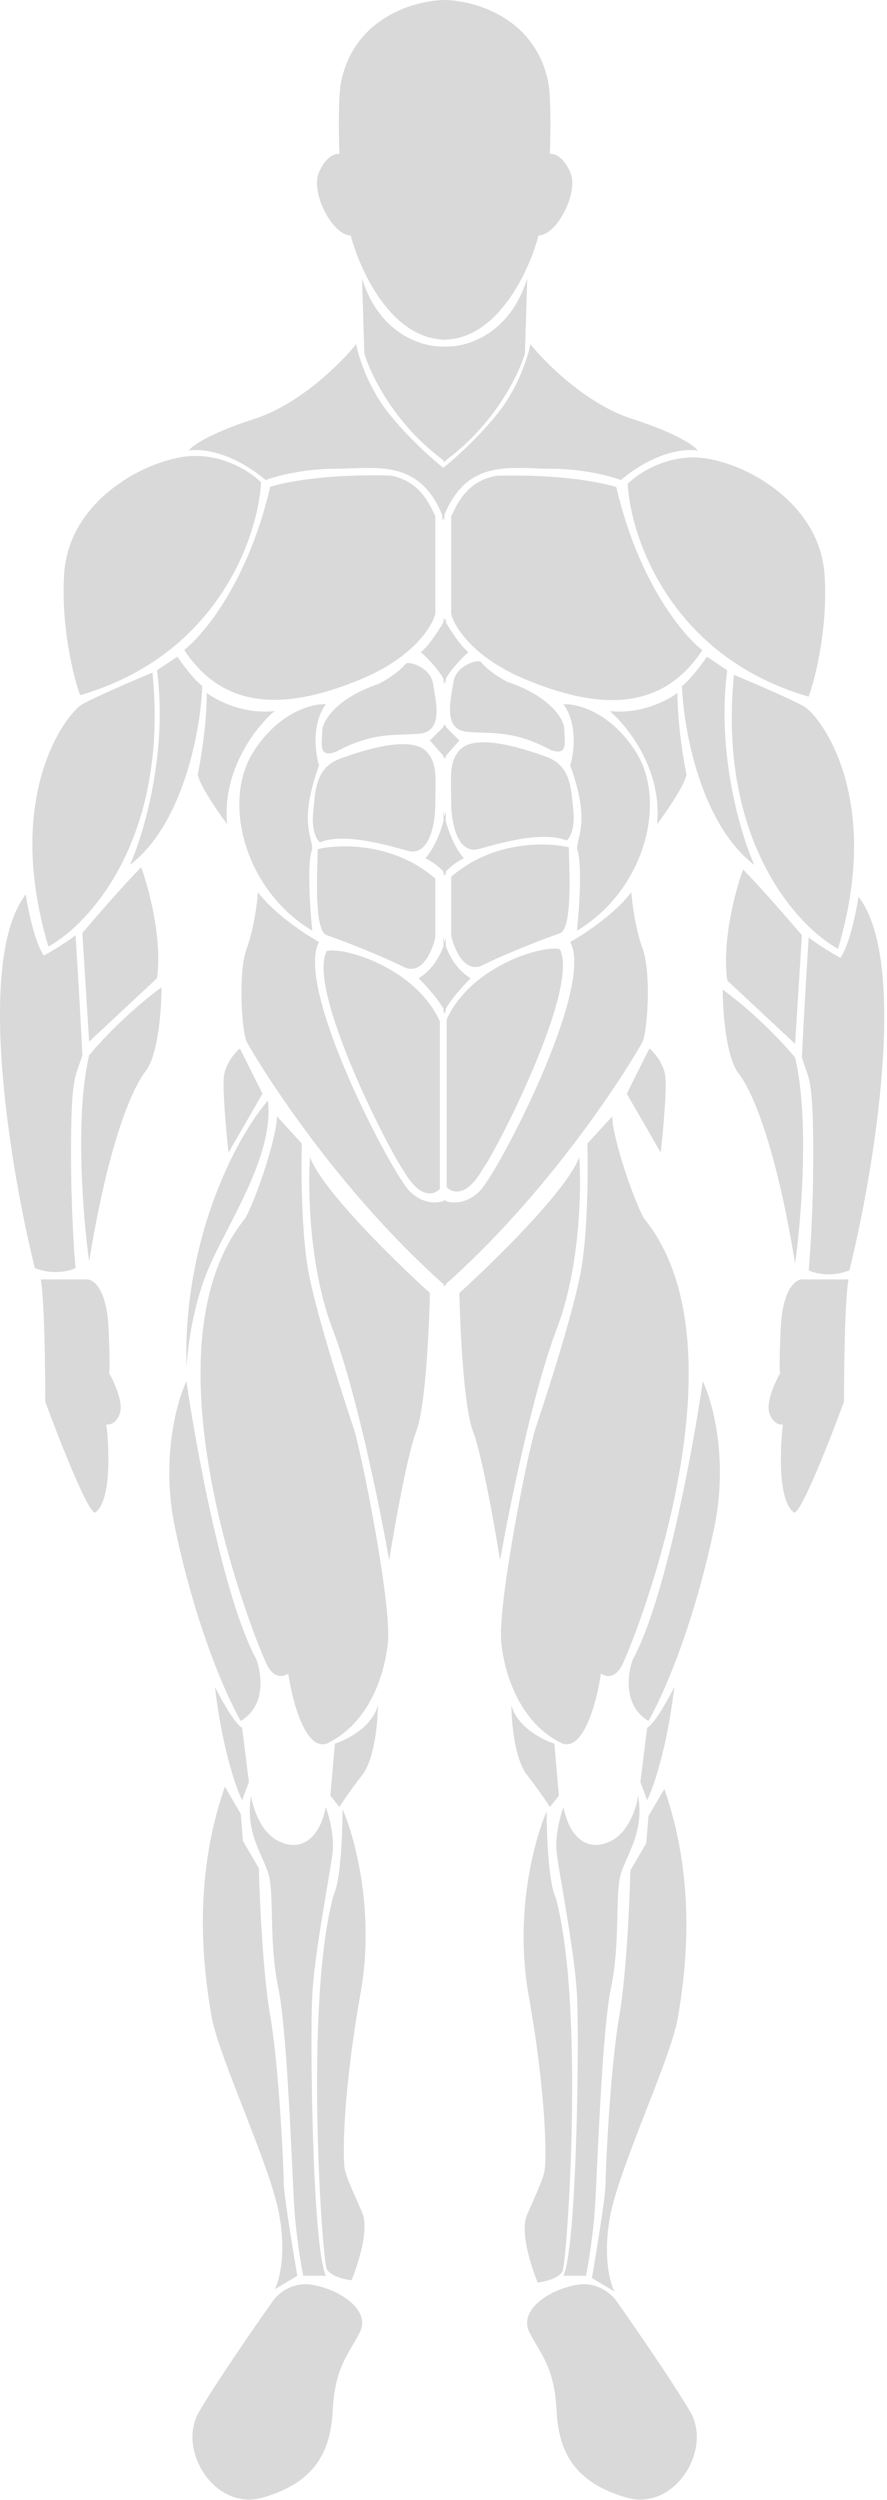 <svg width="196" height="552" viewBox="0 0 196 552" fill="none" xmlns="http://www.w3.org/2000/svg">
<!-- calf -->
<path id="calf_left_outer" d="M79.695 440C82.895 422 78.362 405.5 75.695 399.5C75.695 404.5 75.296 415.3 73.695 418.5C67.195 442.5 71.195 499 72.195 501C72.996 502.6 76.195 503.333 77.695 503.5C81.195 494.5 80.695 490.5 80.195 489C79.695 487.5 76.695 481.5 76.195 479C75.695 476.5 75.695 462.5 79.695 440Z" fill="#D9D9D9"/>
<path id="calf_left_inner" d="M53.196 400.5L49.696 394.5C42.196 416 45.196 436 46.696 445C48.196 454 59.696 478 61.696 489C63.296 497.8 61.696 503.667 60.696 505.5L65.696 502.5C64.696 496.667 62.696 484.4 62.696 482C62.696 479 61.696 456.5 59.696 445C58.096 435.8 57.362 419.5 57.196 412.5L53.696 406.5L53.196 400.5Z" fill="#D9D9D9"/>
<path id="calf_right_outer" d="M116.796 440.5C113.596 422.5 118.13 406 120.796 400C120.796 405 121.196 415.8 122.796 419C129.296 443 125.296 499.5 124.296 501.5C123.496 503.1 120.296 503.833 118.796 504C115.296 495 115.796 491 116.296 489.5C116.796 488 119.796 482 120.296 479.5C120.796 477 120.796 463 116.796 440.5Z" fill="#D9D9D9"/>
<path id="calf_right_inner" d="M143.296 401L146.796 395C154.296 416.5 151.296 436.5 149.796 445.5C148.296 454.5 136.796 478.5 134.796 489.5C133.196 498.3 134.796 504.167 135.796 506L130.796 503C131.796 497.167 133.796 484.9 133.796 482.5C133.796 479.5 134.796 457 136.796 445.5C138.396 436.3 139.13 420 139.296 413L142.796 407L143.296 401Z" fill="#D9D9D9"/>
<!-- leg -->
<path d="M41.196 302C40.396 272.4 52.862 250.333 59.196 243C60.696 255.5 49.696 271 45.696 281C42.496 289 41.362 298.333 41.196 302Z" fill="#D9D9D9"/>
<g id="quads">
<path id="left" d="M66.695 252.5L61.196 246.5C61.196 251 56.696 264.5 54.196 269C30.195 298.5 57.196 364.5 59.196 368C60.795 370.8 62.862 370.167 63.696 369.5C64.529 375.333 67.395 386.6 72.195 385C80.695 381 84.695 371.5 85.695 363C86.695 354.5 79.695 320 78.195 315.5C76.695 311 70.195 291.5 68.195 281C66.596 272.6 66.529 258.5 66.695 252.5Z" fill="#D9D9D9"/>
<path id="right" d="M129.793 252.5L135.293 246.5C135.293 251 139.793 264.5 142.293 269C166.293 298.5 139.293 364.5 137.293 368C135.693 370.8 133.626 370.167 132.793 369.5C131.96 375.333 129.093 386.6 124.293 385C115.793 381 111.793 371.5 110.793 363C109.793 354.5 116.793 320 118.293 315.5C119.793 311 126.293 291.5 128.293 281C129.893 272.6 129.96 258.5 129.793 252.5Z" fill="#D9D9D9"/>
</g>
<g id="hamstrings">
<path id="left" d="M56.696 366.5C49.495 353.3 43.362 320 41.196 305C39.029 309.5 35.495 322.3 38.696 337.5C42.696 356.5 48.696 372 53.196 380C58.196 377 58.196 371 56.696 366.5Z" fill="#D9D9D9"/>
<path id="right" d="M139.793 366.5C146.993 353.3 153.126 320 155.293 305C157.46 309.5 160.993 322.3 157.793 337.5C153.793 356.5 147.793 372 143.293 380C138.293 377 138.293 371 139.793 366.5Z" fill="#D9D9D9"/>
</g>
<!-- forearm -->
<path id="forearm_left_1" d="M9.696 211C7.696 208.2 6.196 200.833 5.696 197.5C-5.504 211.9 2.362 258.5 7.696 280C11.696 281.6 15.362 280.667 16.696 280C16.362 276.5 15.696 266.5 15.696 254.5C15.696 237 16.696 238 18.196 233C17.796 224.2 17.029 211.667 16.696 206.5C14.696 208.1 11.196 210.167 9.696 211Z" fill="#D9D9D9"/>
<path id="forearm_left_2" d="M34.696 216C35.896 207.2 32.862 196 31.196 191.5C27.596 195.1 21.029 202.667 18.196 206L19.696 230L34.696 216Z" fill="#D9D9D9"/>
<path id="forearm_left_3" d="M32.196 236.5C34.996 232.9 35.696 222.667 35.696 218C28.196 223.5 22.196 230 19.696 233C16.496 246.6 18.362 269 19.696 278.5C23.696 254 28.696 241 32.196 236.5Z" fill="#D9D9D9"/> <!-- path yang hilang -->
<path id="forearm_right_1" d="M185.696 211.5C187.696 208.7 189.196 201.333 189.696 198C200.896 212.4 193.029 259 187.696 280.5C183.696 282.1 180.029 281.167 178.696 280.5C179.029 277 179.696 267 179.696 255C179.696 237.5 178.696 238.5 177.196 233.5C177.596 224.7 178.362 212.167 178.696 207C180.696 208.6 184.196 210.667 185.696 211.5Z" fill="#D9D9D9"/>
<path id="forearm_right_2" d="M160.696 216.5C159.496 207.7 162.529 196.5 164.196 192C167.796 195.6 174.362 203.167 177.196 206.5L175.696 230.5L160.696 216.5Z" fill="#D9D9D9"/>
<path id="forearm_right_3" d="M163.196 237C160.396 233.4 159.696 223.167 159.696 218.5C167.196 224 173.196 230.5 175.696 233.5C178.896 247.1 177.029 269.5 175.696 279C171.696 254.5 166.696 241.5 163.196 237Z" fill="#D9D9D9"/> <!-- path yang hilang -->
<!-- back -->
<path id="back_left" d="M60.696 157C53.896 157.8 47.862 154.667 45.696 153C45.696 159.8 44.362 167.833 43.696 171C44.096 173.4 48.196 179.333 50.196 182C48.996 170 56.696 160.333 60.696 157Z" fill="#D9D9D9"/>
<path id="back_right" d="M134.696 157C141.496 157.8 147.529 154.667 149.696 153C149.696 159.8 151.029 167.833 151.696 171C151.296 173.4 147.196 179.333 145.196 182C146.396 170 138.696 160.333 134.696 157Z" fill="#D9D9D9"/>
<g id="biceps">
<path id="left" d="M18.196 155.5C20.996 153.9 29.696 150.167 33.696 148.5C37.296 184.9 19.862 204 10.696 209C0.696 175.5 14.696 157.5 18.196 155.5Z" fill="#D9D9D9"/>
<path id="right" d="M177.678 156C174.878 154.4 166.178 150.667 162.178 149C158.578 185.4 176.011 204.5 185.178 209.5C195.178 176 181.178 158 177.678 156Z" fill="#D9D9D9"/>
</g>
<g id="shoulders">
<path id="left" d="M14.196 126.5C13.396 138.1 16.196 149.333 17.696 153.5C48.096 144.7 57.029 118.5 57.696 106.5C55.196 104 48.096 99.4 39.696 101C29.196 103 15.196 112 14.196 126.5Z" fill="#D9D9D9"/>
<path id="right" d="M182.196 126.83C182.996 138.43 180.196 149.664 178.696 153.83C148.296 145.03 139.362 118.83 138.696 106.83C141.196 104.33 148.296 99.73 156.696 101.33C167.196 103.33 181.196 112.33 182.196 126.83Z" fill="#D9D9D9"/>
</g>
<g id="chest">
<path id="left" d="M96.196 135.5V114C94.196 109.5 91.696 106 86.196 105C72.196 104.6 62.696 106.5 59.696 107.5C54.896 128.3 45.029 140.167 40.696 143.5C50.196 158 65.196 156 79.696 150C91.296 145.2 95.529 138.333 96.196 135.5Z" fill="#D9D9D9"/>
<path id="right" d="M99.696 135.554V114.054C101.696 109.554 104.196 106.055 109.696 105.054C123.696 104.654 133.196 106.554 136.196 107.554C140.996 128.354 150.862 140.221 155.196 143.554C145.696 158.054 130.696 156.054 116.196 150.054C104.596 145.254 100.362 138.388 99.696 135.554Z" fill="#D9D9D9"/>
</g>
<g id="abs_upper">
<path id="left" d="M89.696 146.5C88.096 148.5 85.029 150.333 83.696 151C74.696 154 71.196 159 71.196 161.5C71.196 164 70.196 167.5 74.196 166C82.696 161.5 87.196 162.5 92.696 162C98.196 161.5 96.196 154.5 95.696 151C95.196 147.5 90.696 146 89.696 146.5Z" fill="#D9D9D9"/>
<path id="right" d="M106.196 146.094C107.796 148.094 110.862 149.927 112.196 150.594C121.196 153.594 124.696 158.594 124.696 161.094C124.696 163.594 125.696 167.094 121.696 165.594C113.196 161.094 108.696 162.094 103.196 161.594C97.696 161.094 99.696 154.094 100.196 150.594C100.696 147.094 105.196 145.594 106.196 146.094Z" fill="#D9D9D9"/>
</g>
<g id="abs_middle">
<path id="left" d="M69.196 179.5C68.796 183.5 70.029 185.5 70.696 186C76.696 183.5 88.196 187.5 90.696 188C94.696 188.5 96.196 182.5 96.196 177.5C96.196 172.5 96.696 169 94.696 166.5C91.696 162 80.696 165.5 75.196 167.5C69.696 169.5 69.696 174.5 69.196 179.5Z" fill="#D9D9D9"/>
<path id="right" d="M126.696 179.094C127.096 183.094 125.862 185.094 125.196 185.594C119.196 183.094 107.696 187.094 105.196 187.594C101.196 188.094 99.696 182.094 99.696 177.094C99.696 172.094 99.196 168.594 101.196 166.094C104.196 161.594 115.196 165.094 120.696 167.094C126.196 169.094 126.196 174.094 126.696 179.094Z" fill="#D9D9D9"/>
</g>
<g id="abs_lower">
<path id="left" d="M96.196 194C86.996 186 75.029 186.333 70.196 187.5C70.196 191 69.196 205.5 72.196 206.5C75.196 207.5 84.196 211 89.196 213.5C93.196 215.5 95.529 210 96.196 207V194Z" fill="#D9D9D9"/>
<path id="right" d="M99.696 193.594C108.896 185.594 120.862 185.927 125.696 187.094C125.696 190.594 126.696 205.094 123.696 206.094C120.696 207.094 111.696 210.594 106.696 213.094C102.696 215.094 100.362 209.594 99.696 206.594V193.594Z" fill="#D9D9D9"/>
</g>
<g id="triceps">
<path id="left" d="M39.196 145L34.696 148C37.096 166.4 31.696 184.333 28.696 191C40.696 181.8 44.362 160.833 44.696 151.5C42.696 149.9 40.196 146.5 39.196 145Z" fill="#D9D9D9"/>
<path id="right" d="M156.196 145L160.696 148C158.296 166.4 163.696 184.333 166.696 191C154.696 181.8 151.029 160.833 150.696 151.5C152.696 149.9 155.196 146.5 156.196 145Z" fill="#D9D9D9"/>
</g>
<!-- traps -->
<path id="trap_left" d="M56.196 92.5C66.196 89.3 75.362 80.167 78.696 76C79.196 78.667 81.296 85.4 85.696 91C90.096 96.6 95.862 101.667 98.196 103.5V115C93.196 101 83.196 103.5 74.196 103.5C66.996 103.5 60.862 105.167 58.696 106C51.096 99.6 44.196 99 41.696 99.5C42.362 98.5 46.196 95.7 56.196 92.5Z" fill="#D9D9D9"/>
<path id="trap_right" d="M139.696 92.5C129.696 89.3 120.529 80.167 117.196 76C116.696 78.667 114.596 85.4 110.196 91C105.796 96.6 100.029 101.667 97.696 103.5V115C102.696 101 112.696 103.5 121.696 103.5C128.896 103.5 135.029 105.167 137.196 106C144.796 99.6 151.696 99 154.196 99.5C153.529 98.5 149.696 95.7 139.696 92.5Z" fill="#D9D9D9"/>
<!-- abs -->
<path id="abs_lower_ext_left" d="M97.196 262.5V225.5C91.696 213.5 75.696 209 72.196 210C67.696 218.5 86.196 254.5 89.196 258.5C92.796 264.9 96.029 263.833 97.196 262.5Z" fill="#D9D9D9"/>
<path id="abs_lower_ext_right" d="M98.696 262.094V225.094C104.196 213.094 120.196 208.594 123.696 209.594C128.196 218.094 109.696 254.094 106.696 258.094C103.096 264.494 99.862 263.427 98.696 262.094Z" fill="#D9D9D9"/>
<path d="M98.5 76.5V102C87.3 94 81.833 82.667 80.5 78L80 61.5C84 74.3 94 76.833 98.5 76.5Z" fill="#D9D9D9"/>
<path d="M98.5 0V75C86.5 75 79.5 59.667 77.5 52C73.5 52 68.5 42.5 70.5 38C72.1 34.4 74.167 33.833 75 34C74.833 29.667 74.7 20.3 75.5 17.5C78.7 3.5 92.167 0 98.5 0Z" fill="#D9D9D9"/>
<path d="M93 144C95 142.4 97.5 138.333 98.5 136.5V151C97.7 148.6 94.5 145.333 93 144Z" fill="#D9D9D9"/>
<path d="M95 163.5L98.5 160V167.5L95 163.5Z" fill="#D9D9D9"/>
<path d="M94 189.5C96.8 186.3 98.167 181.167 98.5 179V193.5C98.1 191.9 95.333 190.167 94 189.5Z" fill="#D9D9D9"/>
<path d="M92.5 216C96.5 213.6 98.167 209 98.5 207V224C98.1 222 94.333 217.833 92.5 216Z" fill="#D9D9D9"/>
<path d="M90.5 263C93.7 266.2 97.167 265.667 98.5 265V284C72.5 261 55.5 232 54.5 230C53.5 228 52.5 215 54.5 209.5C56.1 205.1 56.833 199.333 57 197C60.6 201.8 67.5 206.333 70.5 208C65 218 86.5 259 90.5 263Z" fill="#D9D9D9"/>
<path d="M56 166C61.6 157.2 69 155.333 72 155.5C68.8 159.9 69.667 166.333 70.5 169C66 181.5 69 184.5 69 187.5C67.8 190.3 68.5 200.667 69 205.5C54 196.5 49 177 56 166Z" fill="#D9D9D9"/>
<path d="M58 241.5L53 231.5C52 232.333 49.9 234.7 49.5 237.5C49.1 240.3 50 250 50.5 254.5L58 241.5Z" fill="#D9D9D9"/>
<path d="M73.5 293.5C68.3 279.9 68 262.5 68.5 255.5C71.123 262.7 87.26 278.5 95 285.5C94.833 293.5 94 310.8 92 316C90 321.2 87.167 337.167 86 344.5C84 333.167 78.7 307.1 73.5 293.5Z" fill="#D9D9D9"/>
<path d="M53.5 381.5C51.9 380.7 48.833 375.167 47.5 372.5C49.1 386.1 52.167 394.833 53.5 397.5L55 393.5L53.5 381.5Z" fill="#D9D9D9"/>
<path d="M83.5 376.5C82.3 381.3 76.667 384.167 74 385L73 396.5L75 399C75.5 398.167 77.2 395.6 80 392C82.8 388.4 83.5 380.167 83.5 376.5Z" fill="#D9D9D9"/>
<path d="M61.5 406.5C57.5 404.5 55.833 399 55.5 396.5C54 405 58.5 410 59.5 414.5C60.5 419 59.5 429.5 61.5 439C63.5 448.5 64.5 479 65 487C65.4 493.4 66.5 500 67 502.5H72C69 496 68.5 450 69 440.5C69.5 431 73 413.5 73.5 409C73.9 405.4 72.667 400.833 72 399C70.609 406 66.5 409 61.5 406.5Z" fill="#D9D9D9"/>
<path d="M69 504.5C64.2 503.7 61 506.833 60 508.5C56.333 513.667 48 525.7 44 532.5C39 541 47.5 554.5 58 551.5C68.5 548.5 73 542.5 73.5 532.5C74 522.5 77 520 79.5 515C82 510 75 505.5 69 504.5Z" fill="#D9D9D9"/>
<path d="M19 282.5C20.5 282.333 23.6 284.3 24 293.5C24.327 301.027 24.231 303.043 24.093 303.162C25.276 305.239 27.279 309.663 26.5 312C25.7 314.4 24.167 314.667 23.5 314.5C24.167 320 24.6 331.6 21 334C19.4 334 13 317.667 10 309.5C10 302.167 9.8 286.5 9 282.5H19Z" fill="#D9D9D9"/>
<path d="M98 76.5V102C109.2 94 114.667 82.667 116 78L116.5 61.5C112.5 74.3 102.5 76.833 98 76.5Z" fill="#D9D9D9"/>
<path d="M98 0V75C110 75 117 59.667 119 52C123 52 128 42.5 126 38C124.4 34.4 122.333 33.833 121.5 34C121.667 29.667 121.8 20.3 121 17.5C117.8 3.5 104.333 0 98 0Z" fill="#D9D9D9"/>
<path d="M103.5 144C101.5 142.4 99 138.333 98 136.5V151C98.8 148.6 102 145.333 103.5 144Z" fill="#D9D9D9"/>
<path d="M101.5 163.5L98 160V167.5L101.5 163.5Z" fill="#D9D9D9"/>
<path d="M102.5 189.5C99.7 186.3 98.333 181.167 98 179V193.5C98.4 191.9 101.167 190.167 102.5 189.5Z" fill="#D9D9D9"/>
<path d="M104 216C100 213.6 98.333 209 98 207V224C98.4 222 102.167 217.833 104 216Z" fill="#D9D9D9"/>
<path d="M106 263C102.8 266.2 99.333 265.667 98 265V284C124 261 141 232 142 230C143 228 144 215 142 209.5C140.4 205.1 139.667 199.333 139.5 197C135.9 201.8 129 206.333 126 208C131.5 218 110 259 106 263Z" fill="#D9D9D9"/>
<path d="M140.5 166C134.9 157.2 127.5 155.333 124.5 155.5C127.7 159.9 126.833 166.333 126 169C130.5 181.5 127.5 184.5 127.5 187.5C128.7 190.3 128 200.667 127.5 205.5C142.5 196.5 147.5 177 140.5 166Z" fill="#D9D9D9"/>
<path d="M138.5 241.5L143.5 231.5C144.5 232.333 146.6 234.7 147 237.5C147.4 240.3 146.5 250 146 254.5L138.5 241.5Z" fill="#D9D9D9"/>
<path d="M123 293.5C128.2 279.9 128.5 262.5 128 255.5C125.377 262.7 109.24 278.5 101.5 285.5C101.667 293.5 102.5 310.8 104.5 316C106.5 321.2 109.333 337.167 110.5 344.5C112.5 333.167 117.8 307.1 123 293.5Z" fill="#D9D9D9"/>
<path d="M143 381.5C144.6 380.7 147.667 375.167 149 372.5C147.4 386.1 144.333 394.833 143 397.5L141.5 393.5L143 381.5Z" fill="#D9D9D9"/>
<path d="M113 376.5C114.2 381.3 119.833 384.167 122.5 385L123.5 396.5L121.5 399C121 398.167 119.3 395.6 116.5 392C113.7 388.4 113 380.167 113 376.5Z" fill="#D9D9D9"/>
<path d="M135 406.5C139 404.5 140.667 399 141 396.5C142.5 405 138 410 137 414.5C136 419 137 429.5 135 439C133 448.5 132 479 131.5 487C131.1 493.4 130 500 129.5 502.5H124.5C127.5 496 128 450 127.5 440.5C127 431 123.5 413.5 123 409C122.6 405.4 123.833 400.833 124.5 399C125.891 406 130 409 135 406.5Z" fill="#D9D9D9"/>
<path d="M127.5 504.5C132.3 503.7 135.5 506.833 136.5 508.5C140.167 513.667 148.5 525.7 152.5 532.5C157.5 541 149 554.5 138.5 551.5C128 548.5 123.5 542.5 123 532.5C122.5 522.5 119.5 520 117 515C114.5 510 121.5 505.5 127.5 504.5Z" fill="#D9D9D9"/>
<path d="M177.5 282.5C176 282.333 172.9 284.3 172.5 293.5C172.173 301.027 172.269 303.043 172.407 303.162C171.224 305.239 169.221 309.663 170 312C170.8 314.4 172.333 314.667 173 314.5C172.333 320 171.9 331.6 175.5 334C177.1 334 183.5 317.667 186.5 309.5C186.5 302.167 186.7 286.5 187.5 282.5H177.5Z" fill="#D9D9D9"/>
</svg>
